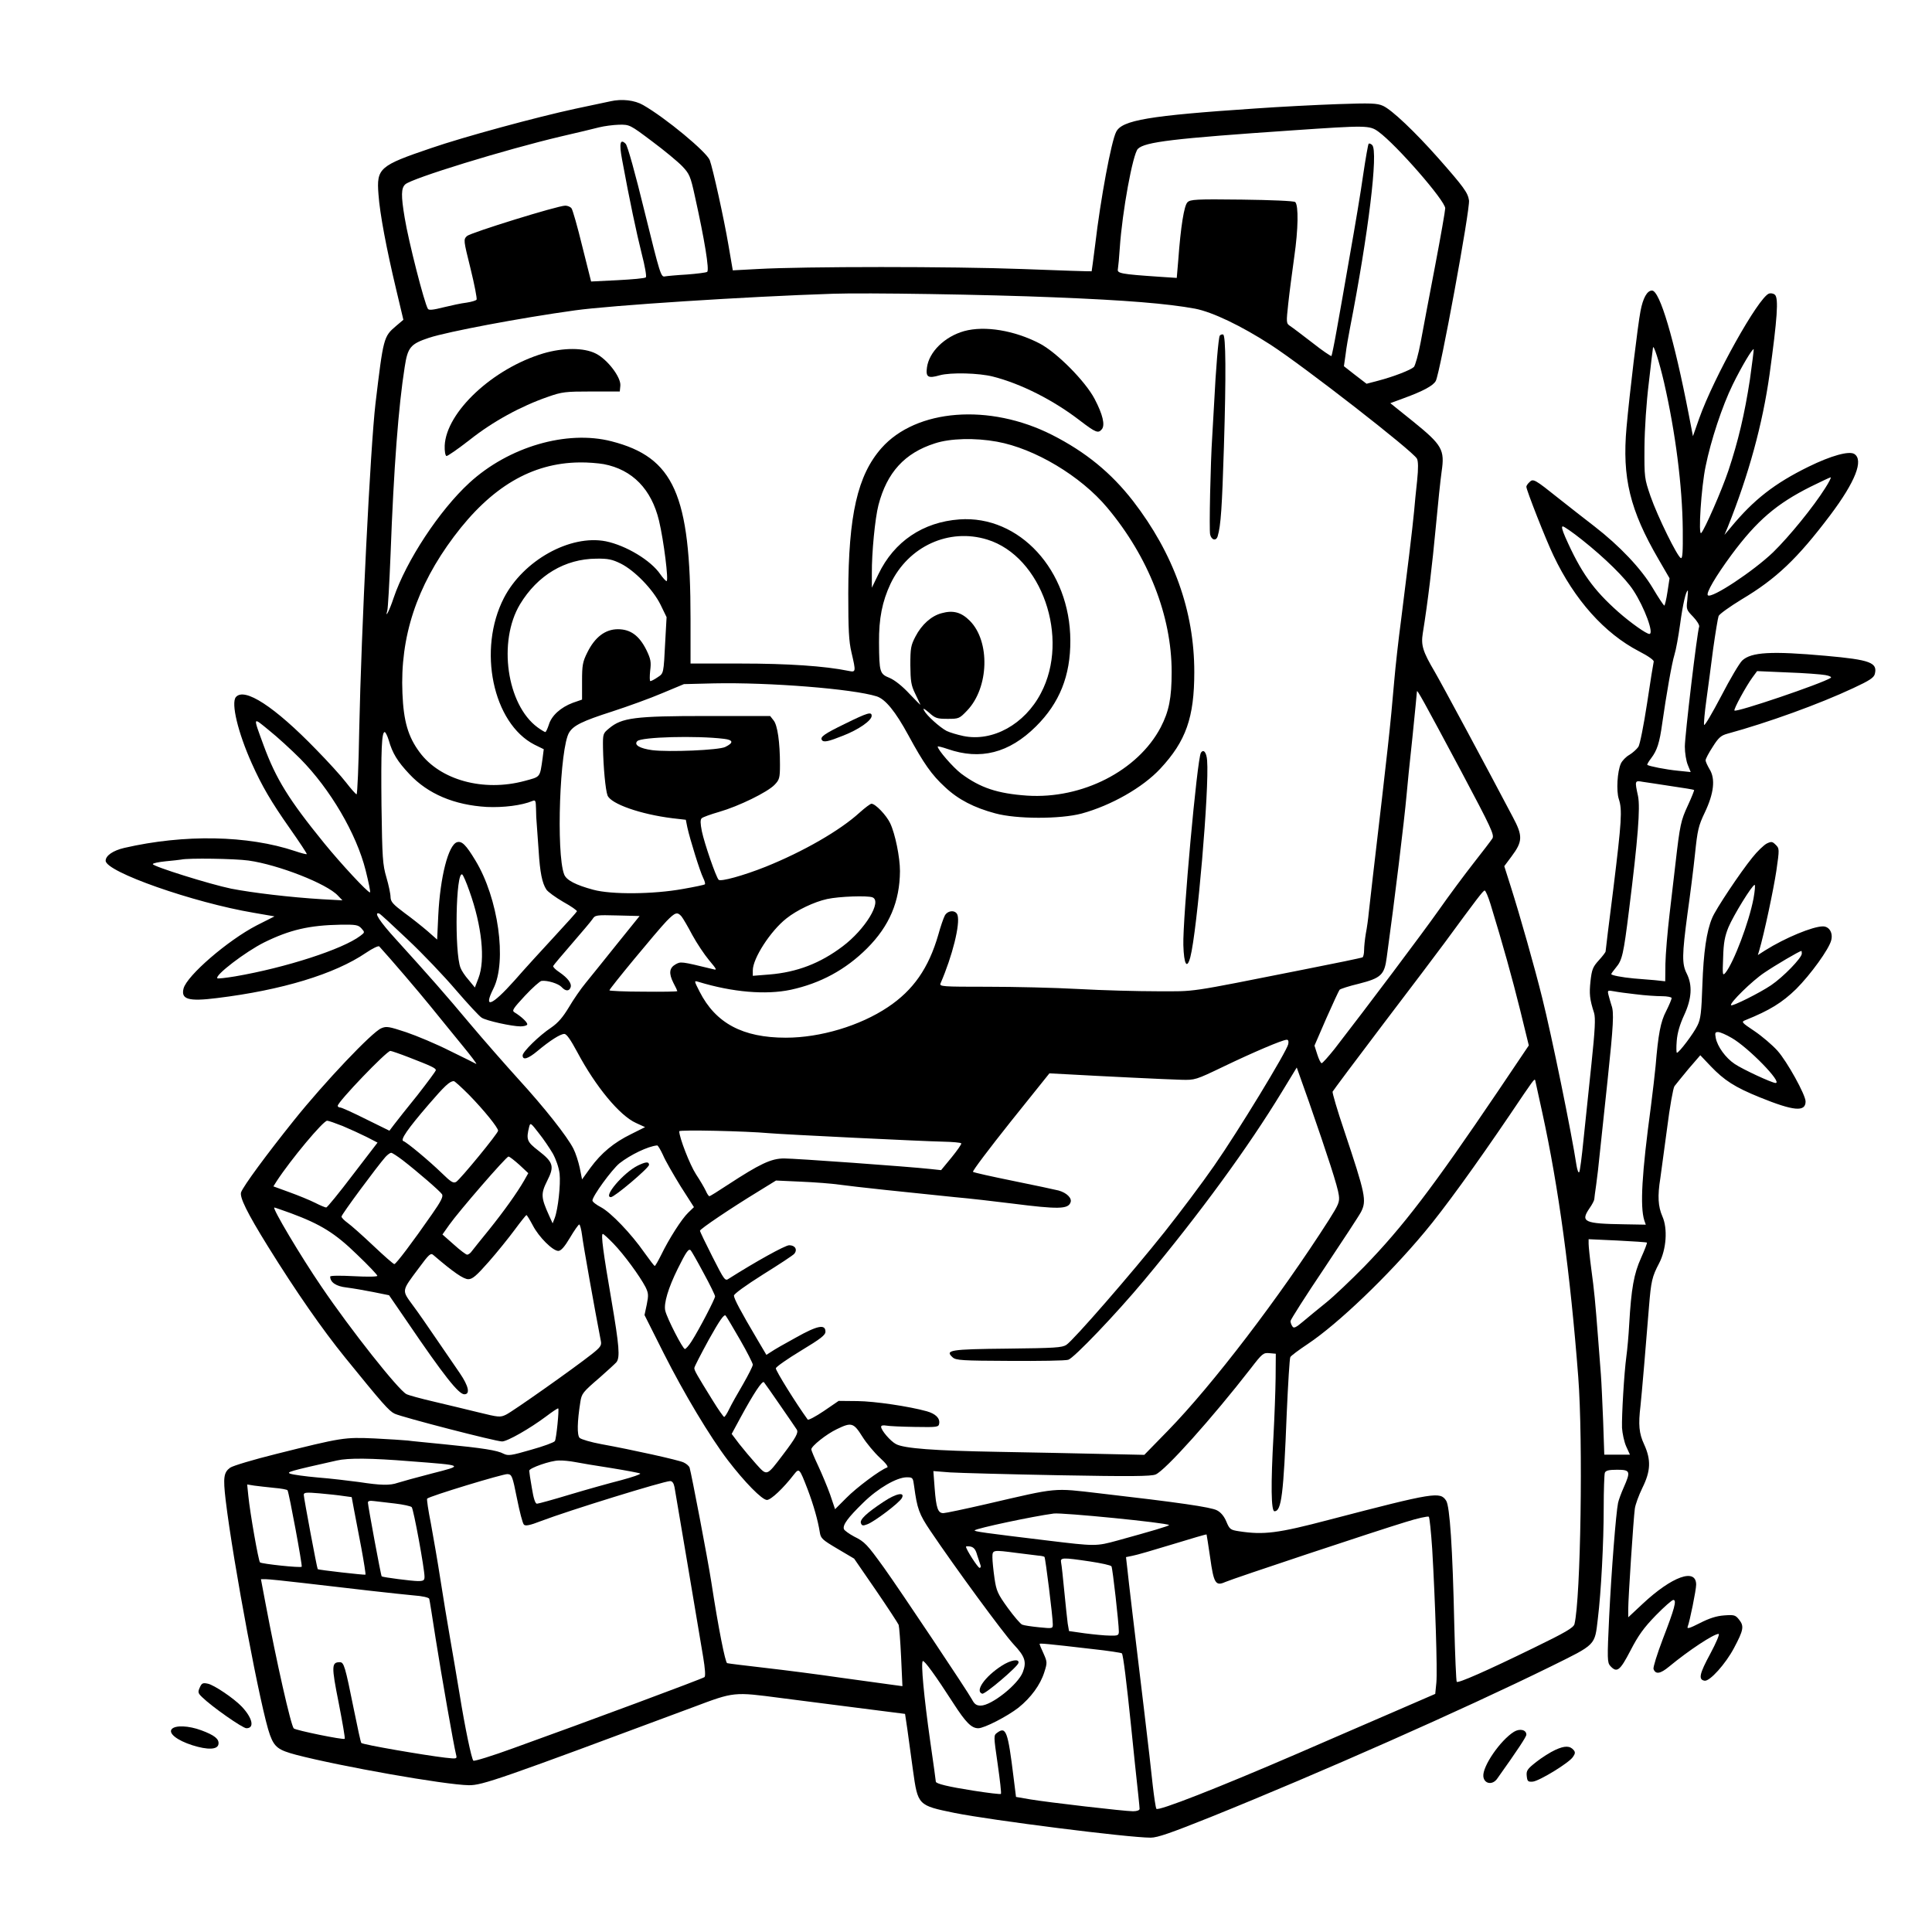 <?xml version="1.0" standalone="no"?>
<!DOCTYPE svg PUBLIC "-//W3C//DTD SVG 20010904//EN"
 "http://www.w3.org/TR/2001/REC-SVG-20010904/DTD/svg10.dtd">
<svg version="1.0" xmlns="http://www.w3.org/2000/svg"
 width="1024pt" height="1024pt" viewBox="0 0 1024 1024"
 preserveAspectRatio="xMidYMid meet">
<g transform="translate(0,1024) scale(0.1,-0.1)"
fill="#000000" stroke="none">
<path d="M3235 9703 c-11 -2 -94 -20 -184 -39 -205 -44 -595 -150 -766 -209
-274 -93 -290 -106 -279 -245 7 -102 42 -287 94 -505 l38 -160 -39 -33 c-66
-56 -67 -62 -109 -412 -27 -233 -75 -1199 -86 -1727 -3 -189 -10 -343 -14
-343 -4 0 -29 28 -56 63 -26 34 -98 113 -159 175 -220 227 -380 331 -425 277
-26 -32 11 -187 84 -350 54 -121 104 -206 201 -344 52 -74 93 -136 91 -138 -2
-2 -30 5 -62 16 -251 84 -587 90 -905 17 -60 -14 -99 -41 -99 -68 0 -59 465
-222 785 -276 l110 -19 -95 -48 c-154 -80 -369 -266 -387 -334 -15 -58 26 -70
177 -51 344 42 624 127 790 240 34 23 65 38 70 34 62 -68 210 -241 273 -319
45 -55 119 -147 166 -204 47 -57 81 -102 75 -100 -5 3 -67 34 -139 69 -71 36
-176 80 -232 99 -91 30 -105 33 -132 21 -48 -19 -302 -287 -463 -488 -149
-186 -267 -347 -280 -381 -9 -26 31 -108 142 -287 149 -240 289 -441 409 -589
198 -244 233 -284 263 -298 41 -19 536 -147 569 -147 28 0 147 68 234 133 33
25 61 44 64 42 5 -6 -10 -161 -18 -173 -4 -7 -61 -28 -126 -46 -107 -31 -121
-33 -146 -21 -33 18 -111 30 -314 50 -88 9 -176 17 -195 20 -19 2 -98 7 -175
11 -160 7 -172 5 -520 -82 -121 -30 -231 -63 -245 -73 -34 -25 -38 -51 -24
-171 40 -334 188 -1120 235 -1246 24 -65 45 -80 139 -105 234 -61 788 -159
915 -161 71 -1 165 32 1190 414 218 82 213 81 465 48 85 -11 268 -34 406 -52
l251 -32 12 -80 c6 -45 20 -143 30 -219 26 -186 26 -186 221 -226 194 -39 920
-131 1039 -131 36 0 107 25 317 109 583 235 1339 570 1803 798 243 120 233
110 250 254 17 138 31 403 31 586 0 94 3 178 6 187 5 12 21 16 65 16 70 0 73
-8 35 -94 -13 -29 -27 -67 -30 -82 -11 -54 -35 -358 -47 -602 -11 -228 -10
-244 6 -262 35 -38 51 -26 107 82 42 81 70 120 134 186 44 45 86 82 93 82 19
0 7 -45 -56 -208 -30 -79 -52 -150 -49 -158 11 -30 36 -26 83 13 104 86 236
173 262 173 7 0 -13 -47 -44 -105 -58 -107 -64 -137 -31 -143 27 -6 113 90
157 174 50 94 54 115 27 149 -20 25 -25 27 -80 23 -41 -3 -78 -15 -129 -41
-53 -27 -69 -32 -64 -19 11 28 45 195 45 223 0 90 -128 44 -284 -102 l-76 -71
0 44 c0 58 28 483 35 532 3 22 21 71 40 110 44 89 47 148 9 231 -27 58 -31
104 -19 204 5 43 32 358 45 525 11 135 16 159 54 231 38 73 46 183 17 248 -23
53 -26 108 -11 201 5 34 21 153 36 266 14 112 32 213 39 223 7 9 40 50 74 91
l63 73 55 -58 c72 -75 127 -111 260 -165 180 -73 243 -79 243 -22 0 35 -98
212 -149 269 -27 30 -82 77 -122 104 -69 46 -71 49 -48 58 129 52 195 93 269
165 76 76 175 212 186 259 10 39 -11 73 -44 73 -54 0 -201 -61 -306 -127 l-39
-25 7 23 c27 92 76 324 91 423 17 117 16 119 -3 138 -18 18 -23 19 -48 7 -15
-8 -50 -41 -76 -74 -65 -80 -195 -275 -213 -320 -30 -70 -46 -183 -52 -355 -5
-147 -9 -181 -26 -215 -20 -42 -97 -144 -109 -145 -3 0 -4 28 -1 63 3 41 16
86 39 136 41 88 45 159 14 221 -26 51 -25 99 4 317 14 98 32 241 40 318 13
125 18 148 52 219 48 101 57 178 25 229 -11 19 -21 40 -21 47 0 8 17 40 38 72
30 48 44 60 77 69 216 59 489 158 668 242 86 40 109 55 114 75 15 60 -24 75
-259 96 -290 26 -396 20 -444 -25 -14 -13 -64 -97 -111 -188 -48 -91 -88 -160
-91 -153 -2 7 3 66 12 130 9 64 25 187 36 272 12 85 25 164 29 175 5 11 60 50
122 88 183 109 295 215 470 447 133 177 178 292 127 324 -28 17 -123 -9 -243
-68 -179 -88 -290 -174 -412 -322 l-33 -39 17 40 c112 280 185 547 222 810 41
297 49 406 28 423 -8 7 -22 9 -31 6 -57 -22 -292 -443 -370 -662 l-33 -94 -22
114 c-78 403 -154 658 -195 658 -26 0 -48 -40 -61 -109 -14 -72 -58 -437 -74
-616 -24 -267 18 -439 170 -700 l58 -100 -11 -72 c-6 -40 -14 -73 -17 -73 -3
1 -31 42 -61 93 -62 104 -176 224 -309 327 -47 36 -131 102 -188 147 -129 103
-137 108 -157 87 -9 -8 -16 -19 -16 -24 0 -17 103 -280 144 -365 111 -234 270
-412 453 -507 49 -25 81 -48 78 -55 -2 -7 -18 -106 -35 -220 -18 -118 -38
-218 -46 -231 -9 -13 -30 -32 -48 -43 -18 -10 -38 -31 -45 -46 -19 -42 -25
-145 -11 -188 19 -57 15 -118 -29 -476 -23 -179 -41 -329 -41 -332 0 -4 -16
-25 -36 -47 -32 -35 -37 -49 -44 -110 -7 -68 -5 -94 19 -169 8 -27 5 -89 -14
-270 -14 -130 -32 -310 -42 -401 -9 -91 -19 -169 -23 -173 -4 -5 -10 11 -14
35 -26 172 -132 690 -182 889 -39 158 -118 437 -167 591 l-34 107 38 51 c60
80 61 109 7 210 -139 264 -375 703 -414 770 -63 107 -73 140 -63 203 27 166
51 370 69 563 11 120 25 253 31 295 17 115 3 140 -150 264 l-122 98 73 27
c101 37 155 66 168 91 23 43 183 913 176 957 -6 41 -29 72 -162 223 -125 141
-247 257 -294 278 -31 14 -64 15 -240 9 -113 -4 -308 -14 -435 -23 -567 -38
-708 -62 -739 -124 -26 -50 -83 -357 -111 -596 -10 -77 -18 -141 -19 -143 -2
-1 -167 4 -367 12 -370 14 -1159 14 -1404 0 l-131 -7 -23 134 c-24 142 -83
407 -99 450 -17 44 -234 224 -353 292 -45 26 -112 34 -174 20z m221 -212 c66
-49 138 -109 160 -132 38 -40 44 -53 67 -159 51 -229 78 -393 65 -401 -6 -4
-55 -10 -107 -14 -53 -3 -106 -8 -117 -10 -21 -5 -26 13 -107 341 -50 205 -91
353 -101 362 -29 29 -35 2 -19 -83 40 -218 77 -391 104 -499 17 -65 27 -122
22 -126 -4 -5 -72 -11 -149 -15 l-141 -7 -47 187 c-25 103 -51 194 -57 201 -6
8 -21 14 -33 14 -40 0 -501 -143 -521 -161 -19 -19 -19 -20 19 -173 21 -85 35
-159 32 -164 -3 -5 -27 -12 -53 -16 -27 -3 -82 -15 -123 -25 -55 -14 -77 -16
-82 -8 -19 30 -103 359 -123 482 -20 119 -19 158 3 178 35 32 529 184 826 254
83 19 174 41 201 48 28 7 75 13 106 14 56 1 58 0 175 -88z m3850 51 c95 -69
354 -366 354 -406 0 -12 -24 -150 -54 -307 -30 -156 -64 -337 -76 -402 -12
-65 -29 -124 -36 -132 -17 -16 -106 -51 -190 -73 l-61 -16 -60 46 -60 47 9 63
c4 35 15 97 23 138 98 502 151 938 118 971 -7 7 -15 10 -19 7 -3 -4 -16 -77
-29 -165 -12 -87 -44 -277 -70 -423 -25 -146 -57 -325 -70 -398 -13 -74 -26
-136 -28 -139 -3 -2 -49 29 -102 71 -53 41 -106 81 -117 88 -21 14 -21 17 -10
119 6 57 21 169 32 249 21 145 23 271 5 289 -6 6 -127 11 -282 13 -244 3 -274
1 -289 -14 -18 -17 -36 -129 -49 -307 l-8 -94 -91 6 c-206 14 -226 18 -221 41
2 12 7 62 10 111 13 194 69 499 96 526 37 37 190 55 819 98 394 27 409 27 456
-7z m-1716 -878 c377 -15 598 -33 744 -60 93 -18 245 -91 400 -191 176 -114
756 -565 776 -604 7 -13 8 -50 1 -117 -6 -53 -13 -126 -16 -162 -8 -87 -39
-341 -69 -576 -14 -105 -30 -249 -36 -320 -21 -246 -33 -353 -114 -1044 -8
-69 -17 -152 -21 -185 -3 -33 -10 -84 -16 -114 -5 -30 -9 -69 -9 -87 0 -18 -4
-35 -8 -38 -5 -3 -145 -32 -313 -65 -630 -125 -565 -115 -774 -115 -104 0
-293 5 -418 12 -126 7 -343 12 -484 12 -239 0 -255 1 -248 18 63 145 105 314
90 362 -9 28 -51 26 -67 -2 -7 -13 -23 -59 -35 -103 -51 -176 -132 -293 -267
-383 -148 -99 -358 -162 -541 -162 -229 0 -372 77 -457 244 -30 59 -30 59 -6
52 180 -55 357 -70 489 -42 157 34 291 106 405 220 118 118 173 248 174 409 0
73 -25 197 -52 254 -20 42 -78 103 -99 103 -6 0 -34 -21 -63 -47 -104 -95
-299 -207 -498 -287 -118 -47 -238 -80 -249 -69 -14 14 -75 191 -89 257 -8 41
-9 61 -1 69 6 6 48 21 93 34 104 30 255 104 293 143 26 27 29 36 29 107 0 119
-13 210 -34 235 l-18 23 -339 0 c-378 0 -447 -9 -514 -65 -33 -27 -34 -29 -33
-103 2 -104 13 -223 24 -253 18 -45 175 -100 345 -121 l70 -8 8 -40 c14 -64
68 -237 84 -268 8 -16 12 -31 9 -34 -2 -3 -55 -14 -118 -25 -156 -28 -377 -30
-473 -4 -93 25 -144 51 -155 82 -43 112 -23 674 27 752 23 37 69 60 228 111
83 27 202 70 265 97 l115 48 160 4 c293 6 735 -29 862 -69 46 -15 99 -80 167
-205 82 -151 124 -211 195 -276 70 -66 154 -109 266 -139 113 -31 345 -31 458
-1 157 43 324 138 417 238 136 146 180 271 180 512 0 323 -109 627 -325 907
-116 149 -250 259 -429 350 -332 168 -720 138 -904 -70 -127 -144 -175 -355
-176 -770 0 -193 3 -254 17 -313 24 -103 24 -106 -15 -98 -126 26 -324 39
-570 39 l-268 0 0 237 c0 659 -88 856 -419 941 -237 61 -545 -29 -753 -220
-159 -146 -335 -413 -402 -611 -21 -64 -47 -115 -33 -65 3 11 11 144 17 295
17 462 42 786 75 995 16 105 31 122 130 155 99 32 477 104 773 145 186 26 906
73 1367 88 169 6 817 -4 1175 -19z m3230 -452 c60 -262 97 -548 99 -780 1
-117 -1 -153 -10 -150 -18 6 -123 219 -161 328 -32 94 -33 98 -32 260 1 100
10 235 23 341 11 97 21 180 22 185 2 25 33 -72 59 -184z m455 17 c-28 -183
-62 -327 -114 -483 -36 -107 -125 -310 -144 -331 -17 -18 0 244 23 353 28 138
88 320 144 434 46 94 105 193 111 187 1 -2 -8 -74 -20 -160z m-3991 -330 c200
-36 444 -182 584 -349 219 -261 342 -575 342 -871 0 -139 -14 -209 -58 -294
-121 -230 -416 -381 -708 -362 -157 11 -248 41 -350 117 -43 33 -124 126 -124
143 0 3 24 -3 53 -13 173 -60 325 -22 468 120 125 124 183 269 182 455 -1 372
-270 665 -588 642 -193 -14 -346 -117 -429 -290 l-35 -72 0 75 c-1 109 17 294
35 363 45 173 139 276 299 327 82 27 213 30 329 9z m-2084 -119 c152 -29 253
-133 293 -300 25 -105 52 -320 40 -320 -4 0 -19 16 -33 36 -50 74 -182 153
-289 175 -189 37 -437 -101 -540 -300 -141 -273 -59 -665 162 -778 l49 -24 -6
-47 c-15 -105 -10 -98 -95 -121 -218 -59 -448 4 -557 152 -61 82 -85 164 -91
312 -13 299 75 567 273 831 197 263 412 390 665 393 42 1 100 -4 129 -9z
m6474 -127 c-63 -100 -190 -256 -276 -340 -103 -99 -327 -248 -346 -228 -11
11 41 100 125 214 135 182 239 271 421 362 53 26 101 49 105 49 4 0 -9 -26
-29 -57z m-1289 -274 c121 -96 230 -203 272 -268 59 -90 111 -231 85 -231 -16
0 -98 58 -164 116 -133 118 -199 210 -282 398 -16 37 -21 56 -13 56 7 0 53
-32 102 -71z m-3152 1 c288 -89 439 -521 284 -814 -86 -165 -256 -259 -411
-227 -33 7 -73 19 -89 27 -36 19 -105 81 -119 108 -8 15 -1 12 26 -11 33 -30
43 -33 98 -33 60 0 63 1 104 44 116 121 123 367 14 476 -45 45 -88 57 -149 40
-54 -14 -106 -60 -139 -124 -24 -46 -27 -61 -27 -151 1 -85 4 -107 25 -150 13
-27 26 -54 28 -59 3 -6 -23 20 -57 56 -38 41 -78 73 -106 85 -52 21 -55 29
-56 188 -1 127 17 217 61 311 95 199 310 297 513 234z m-1943 -127 c74 -37
171 -137 211 -218 l32 -66 -7 -127 c-9 -176 -8 -170 -41 -192 -16 -11 -33 -20
-38 -20 -4 0 -4 25 -1 55 6 47 3 62 -20 110 -38 76 -84 110 -151 110 -67 0
-122 -42 -162 -123 -25 -50 -28 -68 -28 -153 l0 -97 -49 -17 c-64 -24 -113
-68 -127 -116 -7 -21 -15 -39 -19 -39 -3 0 -22 11 -41 25 -163 120 -211 455
-93 652 93 154 238 241 405 242 62 1 84 -4 129 -26z m5653 -194 c-6 -48 -4
-52 31 -88 20 -21 34 -44 32 -52 -11 -30 -76 -579 -76 -636 0 -33 7 -77 16
-98 l15 -37 -68 7 c-63 6 -153 24 -162 31 -2 2 7 18 21 36 31 41 44 81 58 183
22 154 51 320 65 365 8 25 21 97 30 162 14 104 31 178 41 178 1 0 0 -23 -3
-51z m732 -397 c23 -4 35 -11 28 -15 -49 -31 -500 -184 -510 -173 -6 6 62 130
95 175 l25 34 161 -7 c89 -3 179 -10 201 -14z m-1930 -511 c160 -301 176 -336
165 -355 -7 -11 -52 -70 -100 -131 -47 -60 -131 -173 -185 -250 -86 -122 -380
-513 -552 -735 -33 -41 -63 -75 -68 -75 -5 0 -15 21 -23 46 l-15 47 62 143
c35 79 67 148 71 153 5 5 51 20 102 32 118 30 136 47 148 140 42 304 93 725
105 859 3 39 17 176 31 305 13 129 24 239 24 245 0 14 32 -44 235 -424z
m-6153 67 c158 -160 297 -396 346 -591 16 -64 27 -117 23 -117 -13 0 -154 152
-242 260 -188 231 -256 341 -322 520 -57 156 -59 151 29 79 44 -35 118 -103
166 -151z m468 100 c20 -71 47 -114 110 -181 98 -105 238 -164 410 -174 88 -4
186 8 243 32 15 6 17 1 18 -41 0 -27 2 -65 4 -84 1 -19 6 -82 10 -140 7 -113
18 -170 41 -205 8 -12 48 -41 89 -65 42 -23 74 -46 73 -50 -2 -5 -55 -64 -118
-132 -63 -68 -160 -174 -214 -236 -120 -134 -166 -152 -111 -42 73 145 26 480
-95 679 -50 83 -72 105 -98 97 -46 -15 -89 -185 -99 -387 l-6 -129 -51 45
c-28 24 -83 68 -123 97 -60 45 -72 58 -73 83 0 17 -10 64 -22 105 -20 68 -22
103 -26 380 -3 295 1 390 17 390 4 0 14 -19 21 -42z m1778 6 c49 -6 51 -21 6
-43 -33 -17 -298 -28 -387 -17 -66 9 -99 28 -79 48 22 22 313 30 460 12z
m5022 -251 c63 -9 117 -18 119 -20 2 -1 -13 -39 -33 -82 -37 -80 -42 -101 -66
-311 -6 -52 -20 -171 -31 -265 -11 -93 -21 -212 -22 -263 l-1 -93 -56 6 c-30
2 -80 7 -110 9 -65 6 -120 17 -120 23 0 3 11 18 25 35 33 39 40 70 69 303 48
383 60 543 48 605 -18 83 -18 84 26 76 20 -3 89 -13 152 -23z m-7543 -394
c158 -22 416 -123 474 -186 l24 -25 -110 6 c-165 10 -368 34 -480 56 -112 23
-415 118 -415 130 0 5 30 11 68 15 37 3 74 8 82 9 38 9 286 5 357 -5z m1171
-162 c66 -184 85 -365 48 -461 l-19 -50 -33 40 c-19 21 -38 50 -43 64 -33 82
-25 516 9 495 5 -3 22 -42 38 -88z m6806 -39 c-24 -127 -105 -339 -148 -393
-16 -19 -17 -14 -13 80 2 78 9 113 28 160 27 64 126 225 139 225 4 0 1 -33 -6
-72z m-1394 -30 c65 -212 115 -392 157 -561 l46 -188 -163 -242 c-347 -513
-504 -719 -710 -931 -69 -70 -159 -156 -200 -189 -41 -33 -97 -79 -123 -101
-39 -33 -50 -38 -57 -26 -6 8 -10 21 -10 28 0 7 80 133 179 280 98 147 186
281 195 299 30 60 24 91 -90 432 -36 106 -63 199 -61 205 3 6 123 167 268 358
145 190 291 384 325 430 171 233 205 278 213 278 5 0 19 -33 31 -72z m-3276
36 c53 -20 -38 -170 -158 -260 -119 -90 -242 -137 -388 -149 l-88 -7 0 29 c0
63 93 208 178 275 55 44 147 88 216 103 64 14 213 19 240 9z m-2463 -224 c79
-74 194 -195 256 -268 63 -73 124 -139 136 -146 24 -16 160 -46 206 -46 16 0
32 4 35 9 6 9 -30 43 -68 66 -14 9 -5 21 56 87 40 43 80 78 88 79 31 4 89 -14
106 -32 21 -23 40 -24 48 -3 8 21 -14 50 -59 81 -20 13 -35 28 -33 33 2 5 46
57 98 117 52 60 102 119 110 131 14 22 20 23 132 20 l118 -3 -121 -150 c-66
-82 -140 -175 -165 -205 -25 -30 -65 -88 -89 -129 -32 -53 -57 -82 -93 -107
-65 -43 -152 -129 -152 -148 0 -27 29 -18 78 23 67 56 122 91 143 91 12 0 33
-30 69 -97 97 -182 224 -336 311 -375 l48 -22 -74 -37 c-92 -45 -158 -100
-216 -179 l-44 -61 -12 60 c-7 33 -22 80 -34 103 -33 65 -153 217 -291 368
-68 75 -184 207 -258 295 -134 160 -208 244 -392 447 -86 94 -120 147 -88 136
5 -1 73 -64 151 -138z m1451 123 c8 -10 34 -54 57 -98 24 -44 64 -104 89 -134
41 -49 44 -54 22 -48 -173 42 -171 41 -199 26 -34 -19 -37 -48 -12 -98 12 -22
21 -42 21 -44 0 -3 -81 -4 -180 -3 -99 0 -180 4 -180 7 0 9 253 315 303 367
46 47 57 50 79 25z m-1696 -64 c18 -20 18 -21 -6 -39 -93 -71 -396 -169 -664
-215 -49 -8 -91 -13 -94 -10 -15 15 148 140 248 190 136 67 239 91 406 94 80
1 93 -1 110 -20z m7634 -133 c0 -23 -98 -124 -163 -168 -59 -40 -205 -113
-212 -106 -10 10 112 130 177 173 59 40 185 114 196 115 1 0 2 -6 2 -14z
m-878 -216 c46 -6 107 -10 136 -10 29 0 52 -5 52 -10 0 -6 -13 -37 -29 -69
-30 -57 -42 -123 -56 -291 -4 -41 -15 -138 -25 -215 -48 -355 -58 -529 -35
-603 l8 -23 -114 2 c-213 3 -233 13 -185 84 15 21 26 43 26 49 0 6 5 40 10 76
5 36 14 110 19 165 6 55 24 228 41 385 32 302 35 365 21 402 -4 13 -11 36 -15
52 -7 28 -6 28 28 22 20 -4 73 -11 118 -16z m506 -231 c89 -51 272 -239 233
-239 -19 0 -176 73 -217 101 -48 32 -91 92 -100 137 -5 27 -4 32 12 32 11 0
43 -14 72 -31z m-2350 -33 c-7 -37 -266 -463 -393 -645 -63 -91 -181 -248
-262 -350 -175 -220 -483 -574 -521 -599 -23 -15 -61 -17 -313 -20 -304 -3
-332 -8 -290 -46 17 -16 49 -18 303 -19 156 -1 295 1 310 6 29 8 253 242 403
422 295 354 550 703 730 999 l78 128 65 -183 c99 -285 153 -450 158 -494 5
-36 -1 -49 -52 -130 -262 -410 -617 -875 -854 -1118 l-125 -128 -230 5 c-127
3 -372 8 -545 11 -340 6 -498 18 -541 41 -29 15 -79 73 -79 92 0 7 11 9 28 6
15 -3 84 -6 152 -7 120 -2 125 -1 128 19 4 28 -20 51 -66 64 -93 26 -276 53
-367 54 l-100 1 -79 -54 c-43 -29 -81 -49 -85 -45 -63 87 -171 261 -169 272 2
8 62 50 133 93 106 64 130 83 130 101 0 41 -42 33 -156 -31 -59 -32 -118 -66
-132 -76 l-25 -16 -49 83 c-87 147 -123 215 -123 231 0 9 62 54 154 112 85 53
160 102 166 110 18 22 4 45 -27 45 -22 0 -183 -90 -320 -177 -20 -14 -23 -10
-87 116 -36 71 -66 133 -66 138 0 9 163 119 309 208 l94 58 131 -6 c72 -3 165
-10 206 -16 78 -11 362 -41 610 -66 80 -7 217 -23 305 -34 244 -31 296 -30
309 6 9 22 -20 51 -63 63 -19 5 -128 28 -241 51 -113 23 -208 44 -213 48 -4 4
86 123 199 265 l206 257 96 -5 c177 -10 526 -27 602 -29 74 -2 77 -1 225 70
158 76 311 141 334 142 9 1 12 -7 9 -23z m-4661 -70 c116 -45 143 -57 143 -68
0 -5 -44 -64 -97 -132 -54 -67 -110 -137 -124 -156 l-25 -33 -124 61 c-68 34
-129 62 -137 62 -7 0 -13 4 -13 9 0 21 259 291 279 291 5 0 49 -15 98 -34z
m6007 -291 c87 -398 149 -856 191 -1403 26 -339 13 -1175 -20 -1310 -5 -19
-47 -44 -218 -127 -250 -122 -398 -187 -406 -179 -3 3 -9 139 -13 302 -9 411
-24 629 -43 658 -32 49 -60 45 -620 -101 -273 -72 -347 -81 -478 -61 -45 7
-50 10 -67 51 -12 29 -30 50 -50 60 -32 17 -205 42 -622 90 -249 29 -217 32
-596 -56 -117 -27 -222 -49 -232 -49 -29 0 -38 27 -46 130 l-7 93 89 -7 c49
-3 307 -10 574 -15 381 -7 491 -6 515 4 51 21 300 299 505 563 60 78 66 83 98
80 l34 -3 -1 -130 c-1 -71 -6 -206 -11 -300 -15 -265 -13 -405 5 -405 37 0 48
88 65 520 7 157 15 290 19 297 3 7 45 38 93 70 160 107 424 359 619 593 101
120 271 355 454 625 124 184 128 190 132 179 1 -5 18 -81 37 -169z m-5689 93
c82 -84 155 -175 155 -191 -1 -15 -199 -256 -222 -271 -15 -9 -28 -1 -75 45
-70 68 -187 165 -205 171 -18 6 22 64 133 193 86 100 112 124 134 125 5 0 41
-33 80 -72z m-669 -166 c38 -16 95 -42 127 -58 l58 -30 -132 -172 c-72 -95
-135 -172 -140 -172 -5 0 -32 11 -59 25 -28 14 -89 39 -136 56 l-85 31 17 27
c75 115 247 321 268 321 7 0 44 -13 82 -28z m1114 -146 c17 -31 32 -74 36
-107 6 -57 -8 -187 -26 -235 l-11 -28 -19 42 c-43 95 -44 115 -10 183 39 77
34 98 -46 160 -62 48 -66 59 -49 128 6 22 9 19 50 -34 25 -31 58 -80 75 -109z
m1145 108 c80 -7 820 -43 923 -45 51 -1 94 -5 97 -9 2 -4 -21 -37 -51 -74
l-56 -68 -56 6 c-118 13 -717 56 -776 56 -69 0 -129 -29 -299 -140 -50 -33
-93 -60 -97 -60 -4 0 -12 12 -19 28 -7 15 -30 55 -52 88 -33 51 -88 193 -89
228 0 9 355 1 475 -10z m-561 -116 c12 -29 55 -103 93 -165 l71 -111 -30 -29
c-34 -32 -103 -140 -144 -225 -16 -32 -31 -58 -34 -58 -3 1 -27 32 -54 70 -71
102 -178 213 -230 241 -25 13 -46 29 -46 36 0 23 102 163 143 197 57 45 152
91 200 95 4 1 18 -23 31 -51z m-1380 -27 c80 -62 198 -164 209 -181 7 -12 -6
-38 -53 -105 -102 -147 -191 -265 -200 -265 -5 0 -55 44 -112 98 -57 54 -118
108 -135 120 -18 13 -33 28 -33 34 0 11 189 266 233 316 11 12 25 22 30 22 6
0 33 -18 61 -39z m619 -25 l47 -44 -22 -39 c-38 -66 -109 -165 -187 -262 -42
-51 -82 -102 -90 -112 -7 -11 -19 -19 -25 -19 -6 0 -38 24 -71 54 l-60 53 36
51 c50 71 302 362 314 362 6 0 31 -20 58 -44z m-1212 -256 c159 -59 235 -106
351 -219 60 -57 108 -108 108 -113 0 -5 -51 -6 -125 -2 -75 4 -125 3 -125 -2
0 -31 32 -52 87 -58 32 -4 96 -15 141 -24 l84 -17 96 -140 c195 -287 273 -385
303 -385 32 0 23 43 -24 112 -24 35 -79 115 -122 178 -43 63 -100 146 -128
183 -58 80 -60 72 32 195 56 76 64 83 79 69 106 -91 159 -127 184 -127 22 0
43 18 109 93 44 50 106 127 137 169 31 42 59 77 62 78 3 0 18 -25 34 -55 32
-62 106 -135 135 -135 14 0 33 21 62 70 23 39 45 70 49 70 4 0 11 -26 15 -57
5 -45 67 -393 100 -563 4 -21 -4 -32 -47 -66 -96 -76 -422 -306 -456 -322 -31
-15 -39 -14 -145 12 -62 15 -168 41 -237 57 -69 16 -135 34 -146 40 -43 22
-296 342 -450 569 -110 161 -264 420 -250 420 3 0 42 -14 87 -30z m1711 -162
c55 -57 138 -170 169 -229 16 -33 17 -43 7 -93 l-12 -56 102 -203 c107 -212
244 -441 340 -567 89 -116 181 -210 207 -210 21 0 87 62 143 135 28 35 29 34
73 -80 31 -82 54 -163 64 -226 5 -33 13 -40 94 -88 l88 -52 115 -167 c63 -92
117 -175 121 -184 3 -10 9 -87 13 -171 l7 -154 -59 8 c-32 4 -153 21 -269 37
-115 17 -295 40 -400 52 -104 12 -195 23 -201 25 -10 3 -46 183 -84 430 -19
123 -105 572 -115 606 -3 9 -17 21 -32 28 -28 13 -272 67 -437 97 -54 10 -105
25 -114 33 -14 15 -13 84 4 191 7 44 12 51 104 130 41 36 80 72 87 80 20 25
15 86 -26 327 -44 255 -57 353 -46 353 4 0 30 -24 57 -52z m5477 6 c2 -2 -12
-39 -31 -81 -38 -84 -52 -162 -63 -353 -3 -58 -10 -134 -15 -170 -12 -89 -25
-313 -23 -378 2 -29 11 -73 22 -98 l20 -44 -68 0 -68 0 -6 178 c-4 97 -9 209
-12 247 -3 39 -10 126 -15 195 -15 194 -20 247 -36 365 -8 60 -14 120 -14 133
l0 24 153 -7 c83 -4 154 -9 156 -11z m-5000 -161 c34 -62 61 -118 61 -124 0
-13 -84 -175 -125 -239 -14 -22 -30 -40 -35 -40 -11 0 -94 161 -104 203 -9 38
16 121 66 222 45 91 58 109 69 98 4 -4 35 -58 68 -120z m194 -355 c37 -64 67
-124 67 -131 0 -8 -24 -55 -52 -104 -29 -49 -62 -108 -73 -131 -11 -23 -23
-42 -27 -42 -3 0 -31 39 -61 88 -83 134 -97 158 -97 171 0 7 35 74 77 151 58
104 81 136 89 127 6 -7 40 -65 77 -129z m213 -348 c44 -63 83 -121 87 -127 10
-16 -4 -42 -73 -133 -88 -116 -84 -114 -142 -50 -27 30 -68 79 -90 107 l-40
53 47 87 c69 127 115 197 124 187 4 -5 44 -61 87 -124z m435 -165 c22 -35 64
-85 92 -111 33 -30 47 -49 39 -52 -36 -12 -163 -107 -216 -161 l-60 -60 -26
77 c-15 42 -44 111 -64 154 -20 42 -36 81 -36 86 0 17 80 81 135 107 78 38 89
35 136 -40z m-2396 -130 c288 -22 285 -21 113 -65 -81 -21 -161 -43 -179 -49
-43 -15 -89 -14 -207 4 -53 7 -152 19 -218 24 -67 6 -132 15 -145 20 -24 8 -4
14 246 70 61 14 181 13 390 -4z m872 -4 c26 -5 113 -20 193 -32 80 -13 149
-26 153 -29 4 -4 -41 -19 -100 -35 -59 -15 -181 -49 -271 -76 -89 -27 -169
-49 -176 -49 -9 0 -18 27 -27 83 -8 45 -14 86 -14 92 0 14 113 54 157 54 20 1
59 -3 85 -8z m-307 -193 c14 -70 30 -133 37 -139 8 -8 31 -4 90 19 147 56 652
212 685 212 11 0 19 -11 23 -32 6 -36 126 -742 152 -901 10 -60 13 -101 7
-106 -9 -8 -619 -235 -1014 -377 -112 -41 -207 -70 -211 -66 -10 10 -44 173
-73 352 -14 85 -37 220 -51 300 -14 80 -37 219 -51 310 -14 91 -37 223 -50
294 -14 70 -23 130 -20 133 12 13 404 132 426 130 23 -2 26 -9 50 -129z m2105
65 c16 -119 26 -148 87 -238 130 -193 386 -542 441 -601 60 -64 69 -92 48
-147 -25 -65 -166 -177 -223 -177 -22 0 -33 7 -46 32 -23 43 -381 579 -467
699 -89 123 -101 137 -158 165 -26 14 -50 31 -54 39 -8 22 21 61 102 140 78
77 178 135 231 135 32 0 33 -2 39 -47z m-3392 -9 c37 -3 69 -9 71 -13 8 -13
80 -401 75 -405 -6 -7 -212 15 -221 23 -8 7 -53 262 -62 354 l-6 59 37 -6 c21
-3 68 -8 106 -12z m367 -43 l44 -6 12 -65 c7 -36 24 -127 39 -204 14 -76 24
-140 22 -142 -3 -3 -249 25 -253 29 -4 4 -74 379 -74 394 0 13 13 14 83 8 45
-4 102 -10 127 -14z m274 -40 c43 -5 83 -14 88 -19 10 -10 68 -327 68 -369 0
-19 -5 -23 -35 -23 -31 0 -186 20 -192 25 -4 2 -73 376 -73 391 0 9 11 11 33
8 17 -2 67 -8 111 -13z m4102 -114 c4 -4 -95 -33 -273 -82 -113 -31 -117 -31
-372 0 -331 40 -391 48 -385 54 11 11 307 74 419 89 44 6 600 -49 611 -61z
m1395 -128 c16 -274 28 -643 22 -707 l-6 -60 -226 -98 c-124 -54 -350 -151
-501 -217 -426 -184 -743 -308 -751 -294 -4 7 -12 62 -19 122 -6 61 -27 241
-46 400 -53 439 -82 683 -89 751 l-7 61 34 7 c19 3 115 31 213 61 98 30 179
54 180 52 1 -1 9 -56 19 -122 19 -137 29 -153 80 -130 40 18 807 273 956 318
63 20 119 32 123 28 4 -4 12 -82 18 -172z m-2412 -31 c7 -22 15 -46 18 -54 3
-8 0 -14 -5 -14 -9 0 -72 98 -72 112 0 3 11 3 24 1 17 -4 27 -15 35 -45z m211
11 c47 -6 97 -12 113 -14 15 -1 30 -4 33 -7 5 -6 44 -316 44 -357 0 -23 -1
-23 -72 -16 -40 4 -81 10 -90 14 -9 3 -43 43 -76 88 -54 75 -61 90 -71 158 -6
42 -11 91 -11 110 0 41 0 41 130 24z m387 -45 c59 -9 111 -20 114 -26 6 -9 39
-302 39 -345 0 -21 -5 -23 -47 -22 -27 0 -86 6 -133 12 l-84 12 -7 40 c-3 22
-11 99 -18 170 -7 72 -14 140 -17 153 -5 27 5 28 153 6z m-4172 -114 c261 -31
502 -58 588 -66 44 -3 80 -11 82 -18 2 -6 17 -101 34 -211 31 -197 96 -567
108 -614 6 -24 6 -24 -58 -17 -110 13 -436 69 -444 78 -3 2 -20 81 -39 175
-47 233 -53 253 -75 253 -44 0 -45 -20 -6 -215 20 -103 35 -189 32 -191 -6 -7
-260 45 -270 55 -15 15 -91 350 -150 664 l-24 127 26 0 c14 0 103 -9 196 -20z
m4183 -350 c84 -9 155 -20 158 -23 7 -6 25 -154 49 -387 8 -80 17 -167 20
-195 16 -149 25 -231 25 -242 0 -8 -14 -13 -35 -13 -45 0 -449 47 -545 63
l-75 13 -13 104 c-30 245 -40 271 -87 236 -19 -14 -19 -15 3 -167 12 -84 20
-154 17 -157 -2 -3 -68 5 -145 17 -134 21 -200 37 -200 48 0 3 -13 100 -30
216 -33 233 -50 416 -39 423 8 5 67 -76 161 -222 67 -104 97 -134 133 -134 32
0 154 63 213 109 66 53 116 121 137 188 16 50 16 54 -4 99 -12 25 -21 48 -21
51 0 4 39 1 278 -27z"/>
<path d="M5110 8485 c-103 -29 -186 -110 -197 -193 -7 -51 6 -59 68 -41 59 16
208 12 282 -7 149 -38 321 -125 462 -234 84 -64 96 -68 115 -45 18 22 5 78
-38 160 -49 94 -201 247 -291 294 -134 70 -292 96 -401 66z"/>
<path d="M6465 8461 c-7 -12 -21 -178 -30 -361 -4 -69 -8 -147 -10 -175 -9
-135 -17 -495 -11 -518 7 -30 32 -36 40 -9 17 57 23 154 33 472 12 387 10 592
-4 597 -6 2 -14 -1 -18 -6z"/>
<path d="M2880 8367 c-268 -80 -515 -311 -523 -489 -1 -29 3 -52 9 -55 5 -2
61 37 124 86 121 96 270 178 415 228 74 26 92 28 230 28 l150 0 3 31 c4 44
-68 139 -130 170 -63 32 -172 32 -278 1z"/>
<path d="M4479 6404 c-111 -54 -133 -70 -123 -86 9 -14 33 -9 113 23 82 32
151 80 151 105 0 23 -21 17 -141 -42z"/>
<path d="M6365 6250 c-20 -32 -97 -884 -93 -1019 3 -103 19 -131 37 -64 36
138 101 894 89 1042 -3 43 -19 63 -33 41z"/>
<path d="M3380 4062 c-75 -37 -186 -167 -142 -167 19 0 202 155 202 171 0 18
-17 17 -60 -4z"/>
<path d="M4684 2281 c-91 -60 -128 -95 -121 -114 5 -14 11 -15 34 -6 38 14
170 114 183 139 18 34 -30 25 -96 -19z"/>
<path d="M5309 1411 c-90 -58 -143 -135 -103 -148 14 -5 188 143 192 163 6 24
-41 16 -89 -15z"/>
<path d="M1059 1296 c-11 -24 -10 -30 12 -51 52 -51 215 -165 235 -165 44 0
33 53 -24 114 -43 45 -147 115 -180 122 -27 6 -33 3 -43 -20z"/>
<path d="M910 1075 c-18 -22 28 -59 109 -85 82 -26 135 -24 139 6 4 27 -21 47
-91 73 -67 25 -139 28 -157 6z"/>
<path d="M8024 1061 c-72 -45 -167 -183 -162 -236 4 -40 48 -48 73 -13 111
156 155 223 155 234 0 26 -35 34 -66 15z"/>
<path d="M8243 965 c-26 -12 -72 -41 -101 -64 -47 -37 -53 -46 -50 -74 3 -28
6 -32 32 -30 34 3 192 99 213 131 12 17 13 25 4 36 -20 24 -48 24 -98 1z"/>
</g>
</svg>
